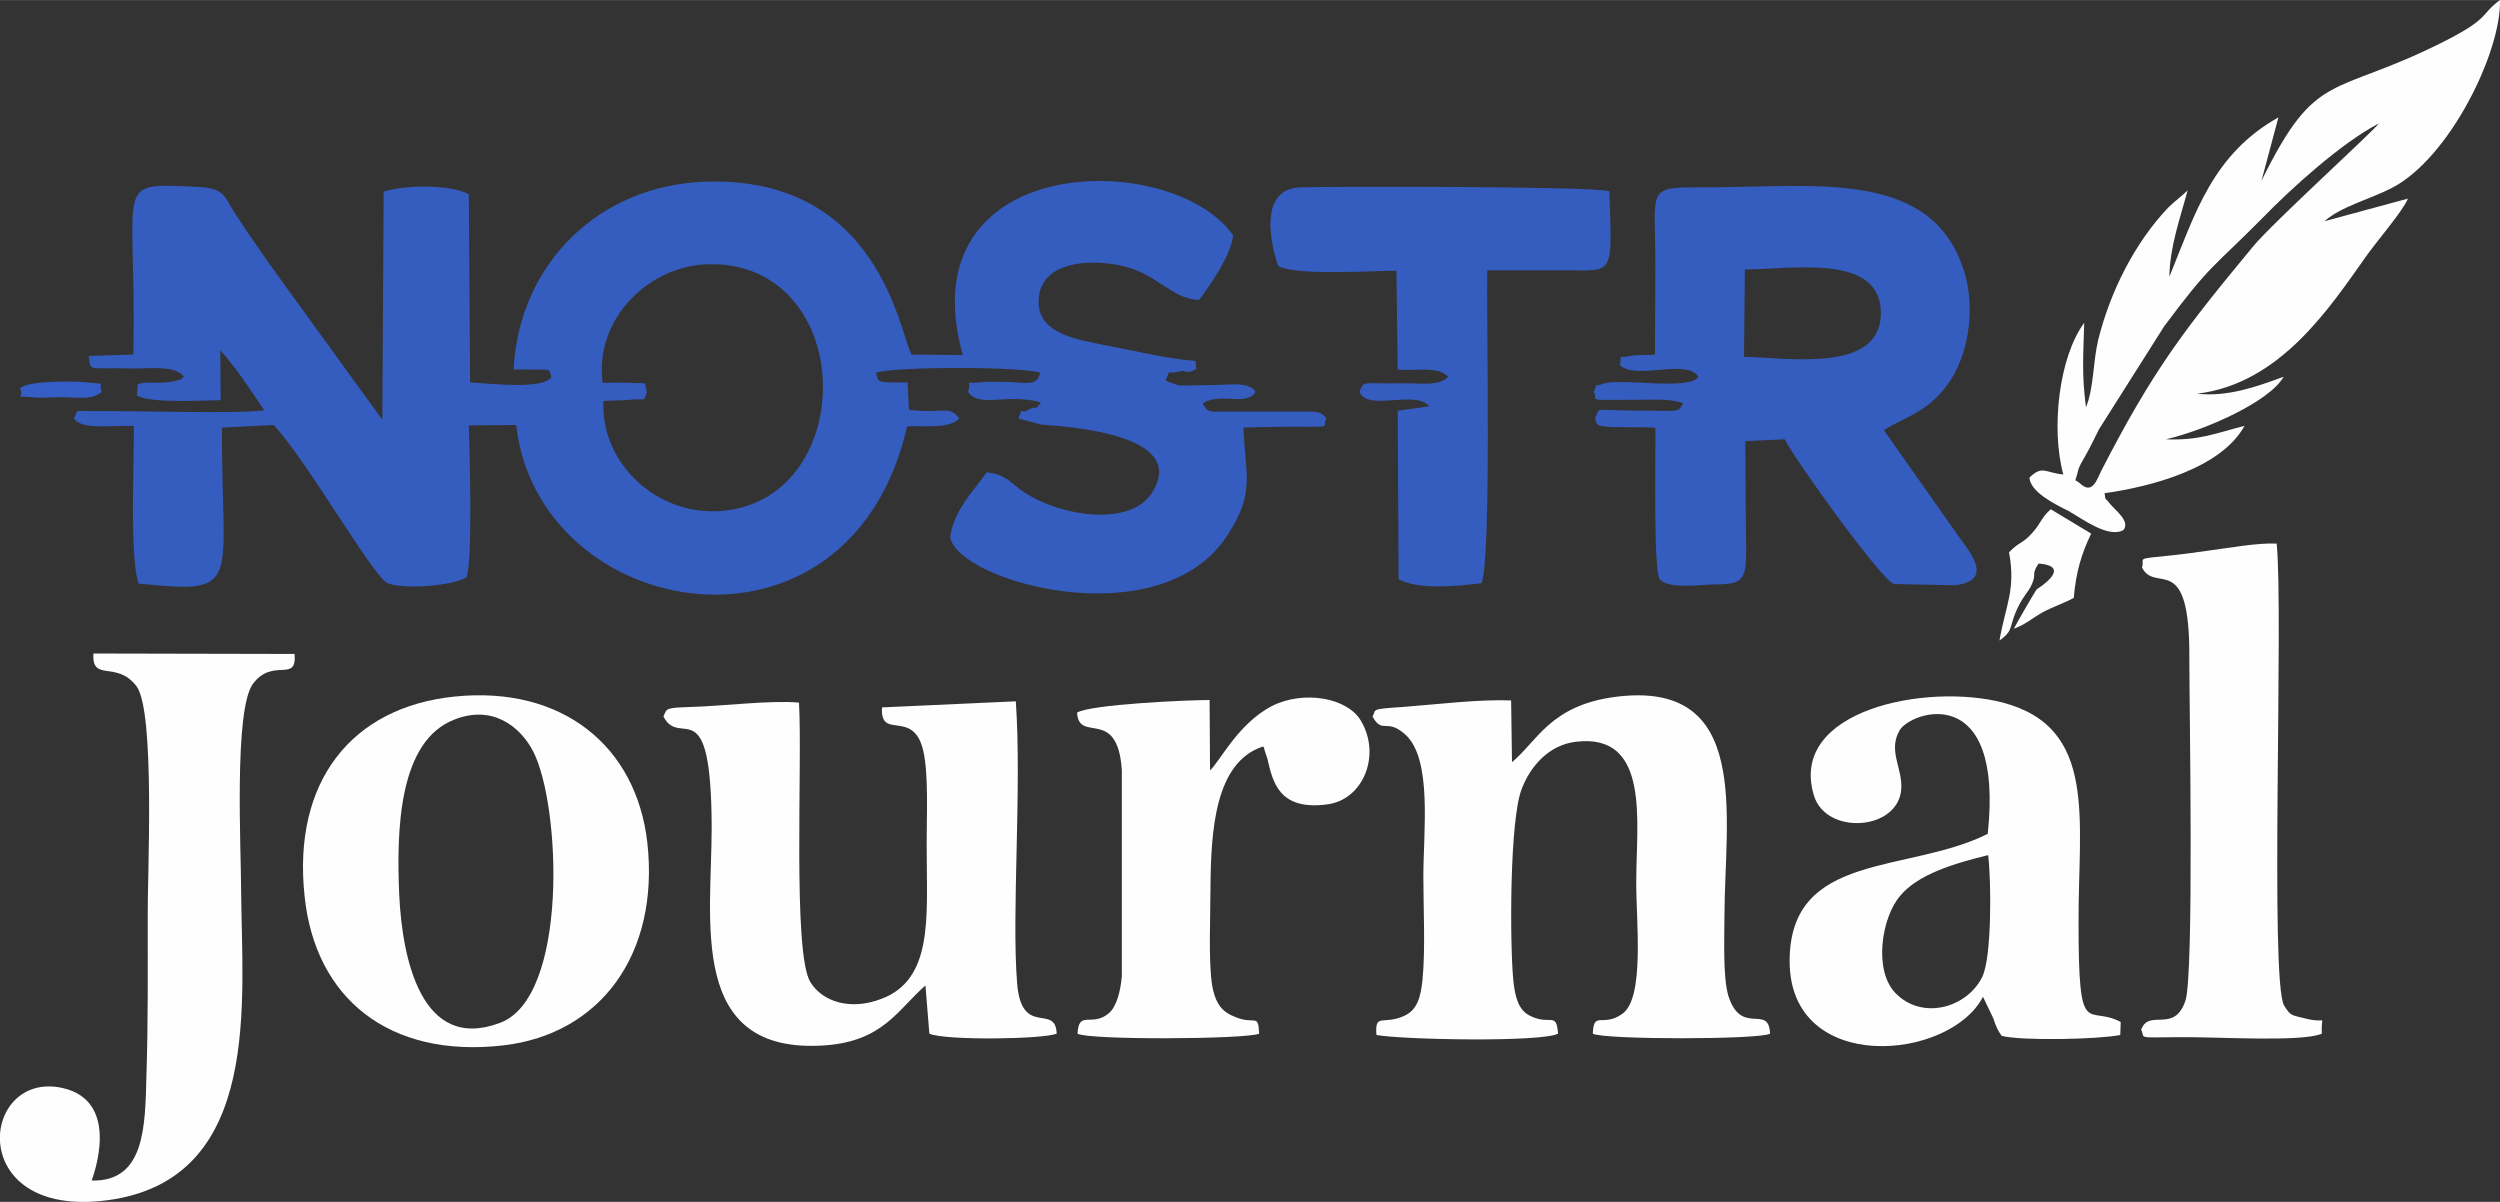 <?xml version="1.0" encoding="UTF-8"?>
<!DOCTYPE svg PUBLIC "-//W3C//DTD SVG 1.1//EN" "http://www.w3.org/Graphics/SVG/1.1/DTD/svg11.dtd">
<!-- Creator: CorelDRAW X7 -->
<svg xmlns="http://www.w3.org/2000/svg" xml:space="preserve" width="5.015in" height="2.411in" version="1.1" style="shape-rendering:geometricPrecision; text-rendering:geometricPrecision; image-rendering:optimizeQuality; fill-rule:evenodd; clip-rule:evenodd"
viewBox="0 0 5754 2766"
 xmlns:xlink="http://www.w3.org/1999/xlink">
 <rect x="0" y="0" width="5754" height="2766" fill="#333333" stroke="none"/>
 <defs>
  <style type="text/css">
   <![CDATA[
    .fil1 {fill:#FEFEFE}
    .fil2 {fill:#345DC5}
    .fil0 {fill:#355CBF}
   ]]>
  </style>
 </defs>
 <g id="Layer_x0020_1">
  <path class="fil0" d="M1389 923c20,-2 41,-1 60,-3 41,-4 30,7 40,-18 -8,-28 6,-18 -40,-21 -16,-1 -44,0 -62,0 -20,-149 111,-276 254,-273 40,0 78,9 110,25 220,109 184,522 -92,543 -147,11 -277,-110 -270,-253zm-207 -73c97,2 78,-5 87,17 -16,31 -148,15 -187,13l-3 -433c-42,-23 -147,-22 -196,-6l-3 525 -232 -320c-36,-50 -76,-107 -111,-161 -20,-33 -21,-52 -82,-55 -200,-9 -140,-17 -148,386l-103 3c6,38 -7,26 101,29 31,1 100,-9 118,19 -15,11 2,4 -22,10 -12,3 -22,3 -35,4 -22,0 -27,-3 -49,3l-2 26c32,19 147,11 193,11l-1 -115c35,38 75,99 101,138 -53,9 -303,1 -392,2 -50,1 -32,-7 -46,17 20,26 73,16 138,17 1,87 -10,302 11,363 244,25 190,4 192,-359l119 -6c75,80 230,351 262,364 39,16 157,5 182,-14 14,-42 7,-288 5,-349l109 -1c51,453 767,583 900,3 36,-2 97,7 120,-18 -25,-32 -35,-10 -116,-20l-3 -63c-77,1 -65,0 -73,-22 36,-15 343,-15 378,0 -8,32 -30,22 -75,21 -9,0 -50,-1 -55,0 -52,7 -25,-11 -36,23 27,38 87,2 168,24 -20,25 -5,4 -27,16 -27,16 -11,-15 -25,21l52 14c84,6 341,27 254,159 -49,74 -202,55 -291,-2 -34,-22 -41,-42 -88,-47 -32,45 -76,88 -84,149 16,102 483,234 638,-4 65,-100 41,-138 37,-248 33,-1 65,-2 98,-2 119,0 80,3 93,-19 -13,-17 -20,-16 -66,-16l-160 0c-36,-1 -47,7 -59,-19 42,-26 100,8 122,-26 -15,-25 -62,-16 -97,-16 -95,1 -70,4 -103,-7 -2,-1 -5,-2 -7,-4 13,-30 -1,-12 31,-20 17,-5 13,8 40,-6 -9,-32 24,-8 -97,-32 -36,-7 -74,-15 -110,-22 -71,-14 -165,-28 -156,-111 8,-77 103,-88 178,-75 93,15 123,79 191,81 19,-25 75,-103 78,-149 -143,-201 -753,-192 -622,276l-118 -1c-27,-48 -74,-411 -474,-398 -245,8 -429,188 -442,432z"/>
  <path class="fil0" d="M4016 620c110,0 317,-39 313,105 -5,132 -207,99 -315,96l2 -201zm-206 -8l-1 204c-15,2 -41,0 -49,2 -45,8 -24,-4 -32,22 37,36 153,-16 181,27 -21,33 -179,2 -219,16 -26,10 -10,-6 -22,19 13,22 -27,18 101,18 34,0 76,-3 105,8 -13,23 -9,17 -96,17 -113,0 -94,-11 -107,18 6,14 -4,20 62,20 26,0 51,0 77,1 1,46 -5,331 10,349 21,24 95,12 125,12 88,0 73,-17 73,-171l-1 -159 91 -4c18,40 221,323 251,333l140 3c83,-10 46,-63 13,-107l-176 -250c49,-32 111,-42 160,-126 37,-65 49,-160 25,-239 -74,-238 -343,-194 -594,-194 -141,0 -117,-4 -117,181z"/>
  <path class="fil1" d="M5475 284c-9,15 -245,229 -290,284 -158,191 -228,281 -348,514 -11,22 -21,57 -49,31 -15,-14 -13,3 -5,-30 1,-7 10,-23 15,-31 13,-23 22,-42 33,-64l150 -237c108,-145 111,-133 226,-249 68,-70 182,-173 268,-218zm-270 132l39 -146c-151,85 -191,219 -251,367 1,-70 25,-135 42,-199 -13,13 -31,26 -45,40 -76,80 -133,192 -161,305 -12,51 -10,112 -28,154 -10,-76 -6,-119 -4,-194 -58,78 -77,244 -48,349 -42,-4 -48,-22 -78,7 2,33 56,60 90,77 32,18 91,63 126,44 17,-20 -18,-45 -31,-61 -11,-15 -10,-5 -12,-24 107,-15 268,-57 322,-155 -67,17 -103,34 -181,31 91,-21 239,-87 271,-144 -60,22 -128,47 -199,39 191,-23 305,-198 388,-315 26,-37 86,-106 97,-134l-192 52c38,-34 106,-51 156,-77 132,-69 251,-312 248,-432 -46,33 -20,41 -134,98 -254,127 -288,60 -415,318z"/>
  <path class="fil1" d="M3480 1754l-2 -142c-74,-3 -170,9 -249,15 -79,5 -60,6 -70,22 23,42 32,2 76,42 62,57 41,222 41,327 0,74 5,165 -2,237 -4,40 -12,68 -40,82 -50,24 -70,-8 -66,45 61,11 379,17 418,-3 -4,-53 -18,-17 -66,-42 -25,-13 -33,-42 -37,-81 -8,-83 -9,-372 20,-442 20,-51 62,-100 125,-107 171,-20 138,186 138,320 -1,89 21,271 -33,307 -45,31 -65,-9 -67,45 26,14 382,14 408,0 -3,-70 -66,7 -96,-87 -13,-44 -9,-136 -9,-186 1,-229 63,-544 -253,-502 -148,20 -178,102 -236,150z"/>
  <path class="fil1" d="M1527 1649c39,76 110,-69 111,255 0,216 -56,523 259,502 135,-9 169,-82 233,-138l9 111c37,16 260,13 293,0 -2,-71 -81,10 -91,-116 -13,-162 11,-446 -3,-649l-308 14c-5,83 83,-10 99,123 8,59 3,152 4,214 0,145 15,290 -105,334 -70,27 -135,7 -163,-39 -41,-68 -18,-502 -26,-643 -64,-6 -176,8 -249,10 -59,2 -55,3 -63,22z"/>
  <path class="fil1" d="M211 2717c1,-4 71,-182 -67,-213 -193,-43 -228,313 119,256 339,-57 294,-456 292,-707 0,-97 -17,-418 27,-479 46,-62 102,-1 96,-69l-463 -1c-4,67 53,15 99,75 44,58 25,444 26,527 0,122 1,248 -3,370 -3,116 -3,244 -126,241z"/>
  <path class="fil1" d="M4576 1968c7,58 9,235 -14,281 -35,70 -137,100 -199,37 -52,-53 -32,-176 11,-225 41,-49 124,-74 202,-93zm-1 -49c-183,92 -456,40 -456,293 0,263 369,230 445,82l24 50c6,19 10,27 19,40 48,12 223,8 273,-2l1 -30c-77,-41 -97,47 -97,-228 -1,-237 45,-449 -174,-507 -176,-46 -495,17 -435,214 28,92 194,81 201,-15 3,-49 -31,-88 -4,-135 25,-44 241,-117 203,238z"/>
  <path class="fil1" d="M1046 1656c88,-35 152,17 181,73 64,124 82,566 -76,625 -182,69 -225,-150 -232,-292 -7,-154 -1,-357 127,-406zm1 -53c-238,24 -374,196 -346,459 24,235 194,374 457,344 225,-26 360,-211 332,-466 -25,-223 -196,-362 -443,-337z"/>
  <path class="fil0" d="M2942 612c40,23 213,11 272,11l3 227c36,5 93,-9 116,17 -19,22 -65,15 -100,15 -100,2 -93,-8 -104,20 20,46 126,-6 161,33l-73 10 2 388c45,25 139,16 191,9 23,-59 11,-606 13,-720l179 0c113,0 109,16 102,-182 -44,-12 -644,-11 -710,-9 -115,3 -54,177 -52,181z"/>
  <path class="fil1" d="M4930 1306c31,62 111,-44 109,211 0,110 11,726 -9,786 -26,77 -84,17 -102,67 11,20 -16,18 89,17 86,-1 280,12 327,-8 -3,-49 16,-21 -38,-35 -31,-8 -34,-5 -49,-30 -33,-57 -1,-903 -17,-1063 -46,-2 -109,10 -156,16 -29,4 -56,8 -85,11 -90,9 -61,5 -69,28z"/>
  <path class="fil1" d="M2785 1773l-1 -162c-51,0 -274,10 -305,29 4,72 93,-15 103,132l0 475c-3,34 -12,70 -30,85 -39,33 -69,-9 -72,47 26,15 387,13 418,0 -2,-51 -10,-16 -63,-42 -29,-13 -39,-37 -45,-68 -9,-55 -4,-164 -4,-224 1,-133 10,-291 121,-327 2,2 3,3 3,7l7 21c12,51 25,121 139,105 81,-11 123,-112 77,-191 -31,-55 -133,-72 -206,-35 -78,41 -119,127 -142,148z"/>
  <path class="fil1" d="M4624 1271c16,86 -8,122 -22,203 37,-26 18,-32 48,-87 7,-13 20,-29 24,-37 16,-32 -1,-25 18,-53 82,6 -4,59 -4,59 -5,6 -48,81 -53,91 29,-11 37,-21 65,-37 25,-14 47,-20 73,-34 5,-60 18,-102 40,-148l-93 -56c-23,20 -21,31 -44,56 -23,25 -28,18 -52,43z"/>
  <path class="fil2" d="M46 893c13,28 -25,16 38,22 12,1 40,-1 54,-1 40,0 73,8 96,-12 -9,-23 15,-17 -33,-22 -33,-3 -131,-5 -155,13z"/>
 </g>
</svg>
